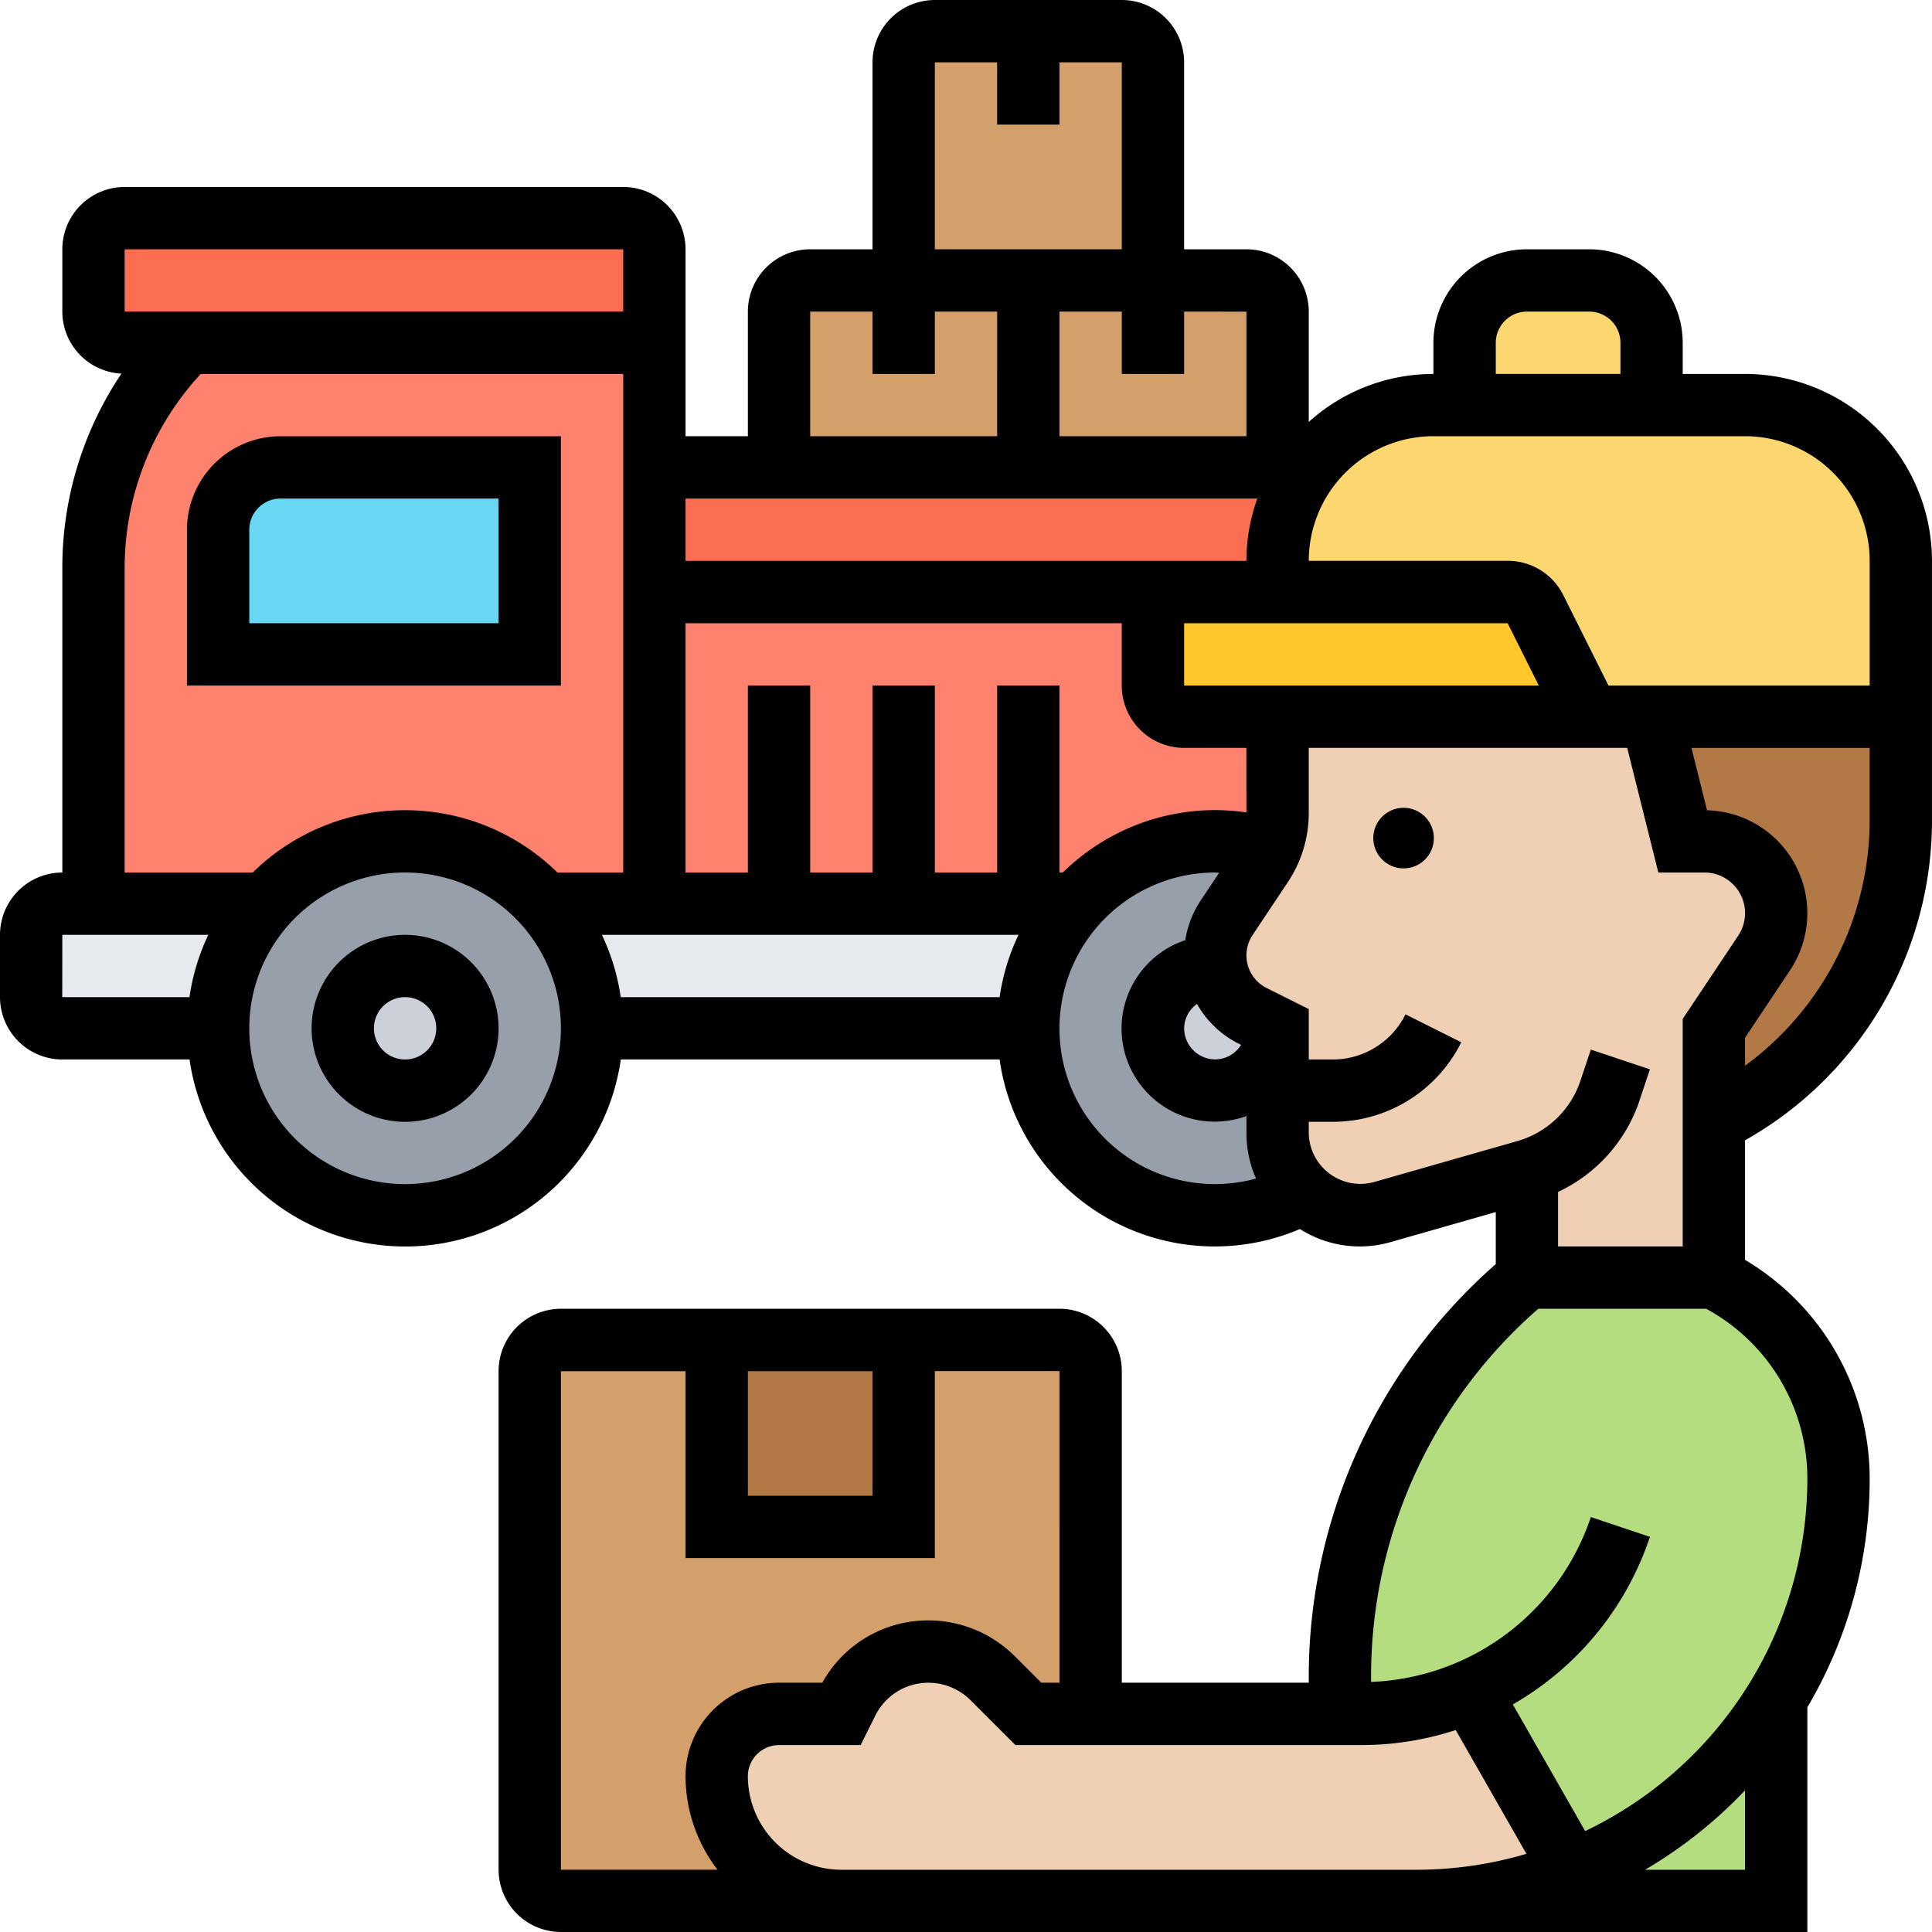 <svg xmlns="http://www.w3.org/2000/svg" width="106.301" height="106.301" viewBox="0 0 106.301 106.301">
  <g id="Grupo_1111370" data-name="Grupo 1111370" transform="translate(-1 -1)">
    <g id="Grupo_1111368" data-name="Grupo 1111368" transform="translate(2.715 2.715)">
      <g id="Grupo_1111345" data-name="Grupo 1111345" transform="translate(3.429 10.287)">
        <path id="Trazado_894108" data-name="Trazado 894108" d="M34.862,9.715v5.144H5.715A1.72,1.72,0,0,1,4,13.144V9.715A1.72,1.72,0,0,1,5.715,8H33.147A1.72,1.72,0,0,1,34.862,9.715Z" transform="translate(-4 -8)" fill="#fc6e51"/>
      </g>
      <g id="Grupo_1111346" data-name="Grupo 1111346" transform="translate(34.291 24.003)">
        <path id="Trazado_894109" data-name="Trazado 894109" d="M56.291,21.144v1.715H22V16H58.005A8.472,8.472,0,0,0,56.291,21.144Z" transform="translate(-22 -16)" fill="#fc6e51"/>
      </g>
      <g id="Grupo_1111347" data-name="Grupo 1111347" transform="translate(34.291 30.862)">
        <path id="Trazado_894110" data-name="Trazado 894110" d="M22,20H49.432v5.144a1.72,1.72,0,0,0,1.715,1.715h5.144v5.3a4.8,4.8,0,0,1-.429,2.006A10.289,10.289,0,0,0,45.2,37.145H22Z" transform="translate(-22 -20)" fill="#ff826e"/>
      </g>
      <g id="Grupo_1111348" data-name="Grupo 1111348" transform="translate(3.429 17.145)">
        <path id="Trazado_894111" data-name="Trazado 894111" d="M34.862,25.716V42.862H28.809a10.279,10.279,0,0,0-15.328,0H4V24.413A17.574,17.574,0,0,1,9.144,12H34.862V25.716Z" transform="translate(-4 -12)" fill="#ff826e"/>
      </g>
      <g id="Grupo_1111349" data-name="Grupo 1111349" transform="translate(0 48.007)">
        <path id="Trazado_894112" data-name="Trazado 894112" d="M5.429,30H14.91a10.237,10.237,0,0,0-2.623,6.858H3.715A1.72,1.72,0,0,1,2,35.144V31.715A1.72,1.72,0,0,1,3.715,30Z" transform="translate(-2 -30)" fill="#e6e9ed"/>
      </g>
      <g id="Grupo_1111350" data-name="Grupo 1111350" transform="translate(28.238 48.007)">
        <path id="Trazado_894113" data-name="Trazado 894113" d="M24.522,30h23.2A10.237,10.237,0,0,0,45.1,36.858h-24A10.237,10.237,0,0,0,18.47,30Z" transform="translate(-18.47 -30)" fill="#e6e9ed"/>
      </g>
      <g id="Grupo_1111351" data-name="Grupo 1111351" transform="translate(10.287 44.578)">
        <path id="Trazado_894114" data-name="Trazado 894114" d="M25.951,31.429A10.279,10.279,0,1,1,18.287,28,10.237,10.237,0,0,1,25.951,31.429Z" transform="translate(-8 -28)" fill="#969faa"/>
      </g>
      <g id="Grupo_1111352" data-name="Grupo 1111352" transform="translate(54.865 44.578)">
        <path id="Trazado_894115" data-name="Trazado 894115" d="M47.716,44.065a4.56,4.56,0,0,0,1.423,3.292,10.285,10.285,0,1,1-1.852-18.911,4.45,4.45,0,0,1-.429.857L44.9,32.2a3.866,3.866,0,0,0-.617,2.075,3.206,3.206,0,0,0,.051.583h-.051a3.429,3.429,0,1,0,3.429,3.429v5.778Z" transform="translate(-34 -28)" fill="#969faa"/>
      </g>
      <g id="Grupo_1111353" data-name="Grupo 1111353" transform="translate(61.723 51.436)">
        <path id="Trazado_894116" data-name="Trazado 894116" d="M41.48,32a4.006,4.006,0,0,0,2.006,2.743l1.372.686A3.429,3.429,0,1,1,41.429,32Z" transform="translate(-38 -32)" fill="#ccd1d9"/>
      </g>
      <g id="Grupo_1111354" data-name="Grupo 1111354" transform="translate(17.175 51.621)">
        <circle id="Elipse_12063" data-name="Elipse 12063" cx="3.333" cy="3.333" r="3.333" transform="translate(0 0)" fill="#ccd1d9"/>
      </g>
      <g id="Grupo_1111355" data-name="Grupo 1111355" transform="translate(10.287 24.003)">
        <path id="Trazado_894117" data-name="Trazado 894117" d="M25.145,16V26.287H8V19.429A3.439,3.439,0,0,1,11.429,16Z" transform="translate(-8 -16)" fill="#69d6f4"/>
      </g>
      <g id="Grupo_1111356" data-name="Grupo 1111356" transform="translate(54.865 13.716)">
        <path id="Trazado_894118" data-name="Trazado 894118" d="M40.858,10H46a1.72,1.72,0,0,1,1.715,1.715v8.573H34V10Z" transform="translate(-34 -10)" fill="#d3a06c"/>
      </g>
      <g id="Grupo_1111357" data-name="Grupo 1111357" transform="translate(41.149 13.716)">
        <path id="Trazado_894119" data-name="Trazado 894119" d="M39.716,20.287H26V11.715A1.72,1.72,0,0,1,27.715,10h12Z" transform="translate(-26 -10)" fill="#d3a06c"/>
      </g>
      <g id="Grupo_1111358" data-name="Grupo 1111358" transform="translate(48.007 0)">
        <path id="Trazado_894120" data-name="Trazado 894120" d="M36.858,2H42a1.72,1.72,0,0,1,1.715,1.715v12H30v-12A1.72,1.72,0,0,1,31.715,2Z" transform="translate(-30 -2)" fill="#d3a06c"/>
      </g>
      <g id="Grupo_1111359" data-name="Grupo 1111359" transform="translate(78.868 13.716)">
        <path id="Trazado_894121" data-name="Trazado 894121" d="M58.287,13.429v3.429H48V13.429A3.439,3.439,0,0,1,51.429,10h3.429A3.439,3.439,0,0,1,58.287,13.429Z" transform="translate(-48 -10)" fill="#fcd770"/>
      </g>
      <g id="Grupo_1111360" data-name="Grupo 1111360" transform="translate(68.581 20.574)">
        <path id="Trazado_894122" data-name="Trazado 894122" d="M76.291,22.573v8.573H59.145L56.2,25.23a1.719,1.719,0,0,0-1.543-.943H42V22.573a8.472,8.472,0,0,1,1.715-5.144A8.589,8.589,0,0,1,50.573,14H67.718a8.576,8.576,0,0,1,8.573,8.573Z" transform="translate(-42 -14)" fill="#fcd770"/>
      </g>
      <g id="Grupo_1111361" data-name="Grupo 1111361" transform="translate(61.723 30.862)">
        <path id="Trazado_894123" data-name="Trazado 894123" d="M59.054,20.943,62,26.858H39.715A1.72,1.72,0,0,1,38,25.144V20H57.511a1.719,1.719,0,0,1,1.543.943Z" transform="translate(-38 -20)" fill="#ffc729"/>
      </g>
      <g id="Grupo_1111362" data-name="Grupo 1111362" transform="translate(89.156 37.72)">
        <path id="Trazado_894124" data-name="Trazado 894124" d="M67.716,24v5.641A18.611,18.611,0,0,1,57.429,46.289V41.145L60.189,37a3.849,3.849,0,0,0,.669-2.195,3.944,3.944,0,0,0-3.943-3.943h-1.2L54,24Z" transform="translate(-54 -24)" fill="#b27946"/>
      </g>
      <g id="Grupo_1111363" data-name="Grupo 1111363" transform="translate(27.432 72.01)">
        <path id="Trazado_894125" data-name="Trazado 894125" d="M47.147,44H19.715A1.72,1.72,0,0,0,18,45.715V73.147a1.72,1.72,0,0,0,1.715,1.715H35.145A6.856,6.856,0,0,1,28.287,68a3.454,3.454,0,0,1,3.429-3.429h3.429l.326-.669a4.991,4.991,0,0,1,7.99-1.3l1.972,1.972h3.429V45.715A1.72,1.72,0,0,0,47.147,44Z" transform="translate(-18 -44)" fill="#d3a06c"/>
      </g>
      <g id="Grupo_1111364" data-name="Grupo 1111364" transform="translate(37.72 72.01)">
        <path id="Trazado_894126" data-name="Trazado 894126" d="M24,44H34.287V54.287H24Z" transform="translate(-24 -44)" fill="#b27946"/>
      </g>
      <g id="Grupo_1111365" data-name="Grupo 1111365" transform="translate(37.72 89.156)">
        <path id="Trazado_894127" data-name="Trazado 894127" d="M65.423,56.195l5.658,9.893a23.3,23.3,0,0,1-8.555,1.629H30.858A6.856,6.856,0,0,1,24,60.858a3.454,3.454,0,0,1,3.429-3.429h3.429l.326-.669a4.991,4.991,0,0,1,7.99-1.3l1.972,1.972H59.456a14.927,14.927,0,0,0,5.967-1.234Z" transform="translate(-24 -54)" fill="#f0d0b4"/>
      </g>
      <g id="Grupo_1111366" data-name="Grupo 1111366" transform="translate(72.01 68.581)">
        <path id="Trazado_894128" data-name="Trazado 894128" d="M69.581,46.578A12.659,12.659,0,0,0,64.574,42H54.287A28.6,28.6,0,0,0,44,63.963V66h1.166a14.927,14.927,0,0,0,5.967-1.234l6.584,11.522H68V65.232a23.074,23.074,0,0,0,3.429-12.139,12.418,12.418,0,0,0-1.852-6.515Z" transform="translate(-44 -42)" fill="#b4dd7f"/>
      </g>
      <g id="Grupo_1111367" data-name="Grupo 1111367" transform="translate(65.152 37.72)">
        <path id="Trazado_894129" data-name="Trazado 894129" d="M67.432,41.145V54.862H57.145V48.981c-.017,0-.034.017-.051.017l-7.921,2.263a4.212,4.212,0,0,1-1.234.171,4.5,4.5,0,0,1-4.509-4.509V41.145l-1.372-.686a4.006,4.006,0,0,1-2.006-2.743A3.206,3.206,0,0,1,40,37.133a3.866,3.866,0,0,1,.617-2.075l1.955-2.9A4.45,4.45,0,0,0,43,31.3a4.8,4.8,0,0,0,.429-2.006V24H64l1.715,6.858h1.2A3.944,3.944,0,0,1,70.862,34.8,3.849,3.849,0,0,1,70.193,37Z" transform="translate(-40 -24)" fill="#f0d0b4"/>
      </g>
    </g>
    <g id="Grupo_1111369" data-name="Grupo 1111369" transform="translate(1 1)">
      <path id="Trazado_894130" data-name="Trazado 894130" d="M107.3,46.078V31.862A10.3,10.3,0,0,0,97.014,21.574H93.585V19.86a5.15,5.15,0,0,0-5.144-5.144H85.012a5.15,5.15,0,0,0-5.144,5.144v1.715a10.235,10.235,0,0,0-6.858,2.64V18.145a3.433,3.433,0,0,0-3.429-3.429H66.152V4.429A3.433,3.433,0,0,0,62.723,1H52.436a3.433,3.433,0,0,0-3.429,3.429V14.716H45.578a3.433,3.433,0,0,0-3.429,3.429V25H38.72V14.716a3.433,3.433,0,0,0-3.429-3.429H7.858a3.433,3.433,0,0,0-3.429,3.429v3.429a3.425,3.425,0,0,0,3.252,3.412A19.138,19.138,0,0,0,4.429,32.278V49.007A3.433,3.433,0,0,0,1,52.436v3.429a3.433,3.433,0,0,0,3.429,3.429h7a11.985,11.985,0,0,0,23.729,0H56a11.95,11.95,0,0,0,16.523,9.329,6.137,6.137,0,0,0,4.993.718L83.3,67.69v2.862A30.2,30.2,0,0,0,73.01,93.259v.326H62.723V76.439a3.433,3.433,0,0,0-3.429-3.429H31.862a3.433,3.433,0,0,0-3.429,3.429v27.432a3.433,3.433,0,0,0,3.429,3.429h68.581V94.939a24.718,24.718,0,0,0,3.429-12.55A14.01,14.01,0,0,0,97.014,70.32V63.74A20.191,20.191,0,0,0,107.3,46.078ZM97.014,59.639V58.1l2.477-3.717a5.662,5.662,0,0,0-4.568-8.8l-.857-3.431h9.805v3.93A16.764,16.764,0,0,1,97.014,59.639ZM83.3,19.86a1.716,1.716,0,0,1,1.715-1.715h3.429a1.716,1.716,0,0,1,1.715,1.715v1.715H83.3ZM79.868,25H97.014a6.865,6.865,0,0,1,6.858,6.858V38.72H89.5L87.02,33.758a3.406,3.406,0,0,0-3.067-1.9H73.01A6.865,6.865,0,0,1,79.868,25ZM66.86,56.237a5.415,5.415,0,0,0,2.3,2.191l.125.062a1.693,1.693,0,0,1-1.416.8,1.716,1.716,0,0,1-1.715-1.715A1.667,1.667,0,0,1,66.86,56.237ZM69.581,45.7a12.16,12.16,0,0,0-1.715-.127,11.953,11.953,0,0,0-8.382,3.429h-.19V38.72H55.865V49.007H52.436V38.72H49.007V49.007H45.578V38.72H42.149V49.007H38.72V35.291h24V38.72a3.433,3.433,0,0,0,3.429,3.429h3.429ZM34.116,52.436H57.039A11.894,11.894,0,0,0,56,55.865H35.153a11.894,11.894,0,0,0-1.037-3.429ZM66.152,38.72V35.291h17.8l1.715,3.429Zm3.429-20.574V25H59.294V18.145h3.429v3.429h3.429V18.145ZM52.436,4.429h3.429V7.858h3.429V4.429h3.429V14.716H52.436ZM45.578,18.145h3.429v3.429h3.429V18.145h3.429V25H45.578Zm24.6,10.287a10.245,10.245,0,0,0-.6,3.429H38.72V28.432ZM7.858,14.716H35.291v3.429H7.858Zm0,17.562a15.726,15.726,0,0,1,4.185-10.7H35.291V49.007H31.671a11.96,11.96,0,0,0-16.765,0H7.858ZM4.429,52.436h8.033a11.894,11.894,0,0,0-1.037,3.429h-7Zm18.86,13.716a8.573,8.573,0,1,1,8.573-8.573A8.582,8.582,0,0,1,23.289,66.152Zm36.005-8.573a8.582,8.582,0,0,1,8.573-8.573c.072,0,.142.014.214.015l-1.015,1.522a5.423,5.423,0,0,0-.849,2.186,5.123,5.123,0,1,0,3.364,9.677v.948a6.172,6.172,0,0,0,.528,2.491,8.551,8.551,0,0,1-10.815-8.267Zm17.284,8.465a2.842,2.842,0,0,1-3.568-2.688v-.633h1.31A7.877,7.877,0,0,0,81.4,58.346l-3.067-1.535a4.467,4.467,0,0,1-4.015,2.483H73.01V56.52l-2.32-1.159a2.009,2.009,0,0,1-.772-2.911l1.939-2.91a6.844,6.844,0,0,0,1.152-3.8V42.149H90.531l1.713,6.858H94.78a2.234,2.234,0,0,1,1.859,3.474l-3.054,4.58V69.581H86.726v-3a8.547,8.547,0,0,0,4.483-5.032l.571-1.713L88.53,58.75l-.573,1.713a5.143,5.143,0,0,1-3.465,3.319Zm-34.429,10.4h6.858V83.3H42.149Zm-10.287,0H38.72V86.726H52.436V76.439h6.858V93.585h-1l-1.466-1.466a6.74,6.74,0,0,0-4.737-1.963,6.657,6.657,0,0,0-5.847,3.429H43.863a5.15,5.15,0,0,0-5.144,5.144,8.484,8.484,0,0,0,1.759,5.144H31.862Zm46.292,27.432H47.292a5.15,5.15,0,0,1-5.144-5.144,1.716,1.716,0,0,1,1.715-1.715h4.49l.806-1.619a3.254,3.254,0,0,1,2.927-1.811,3.3,3.3,0,0,1,2.313.958l2.471,2.471H75.884a16.8,16.8,0,0,0,5.212-.826L84.986,103a21.364,21.364,0,0,1-6.02.876Zm18.86,0h-5.5a25.02,25.02,0,0,0,5.5-4.369Zm3.429-21.483a21.49,21.49,0,0,1-12.225,19.355l-3.981-6.968a16.727,16.727,0,0,0,7.544-9.221L88.53,84.47a13.293,13.293,0,0,1-12.091,9.072v-.283a26.8,26.8,0,0,1,9.2-20.249h9.236A10.621,10.621,0,0,1,100.443,82.389Z" transform="translate(-1 -1)"/>
      <circle id="Elipse_12064" data-name="Elipse 12064" cx="1.667" cy="1.667" r="1.667" transform="translate(75.559 44.446)"/>
      <path id="Trazado_894131" data-name="Trazado 894131" d="M16.144,31a5.144,5.144,0,1,0,5.144,5.144A5.15,5.15,0,0,0,16.144,31Zm0,6.858a1.715,1.715,0,1,1,1.715-1.715A1.716,1.716,0,0,1,16.144,37.858Z" transform="translate(6.145 20.436)"/>
      <path id="Trazado_894132" data-name="Trazado 894132" d="M27.574,15H12.144A5.15,5.15,0,0,0,7,20.144v8.573H27.574ZM24.145,25.287H10.429V20.144a1.716,1.716,0,0,1,1.715-1.715h12Z" transform="translate(3.287 9.003)"/>
    </g>
  </g>
</svg>
